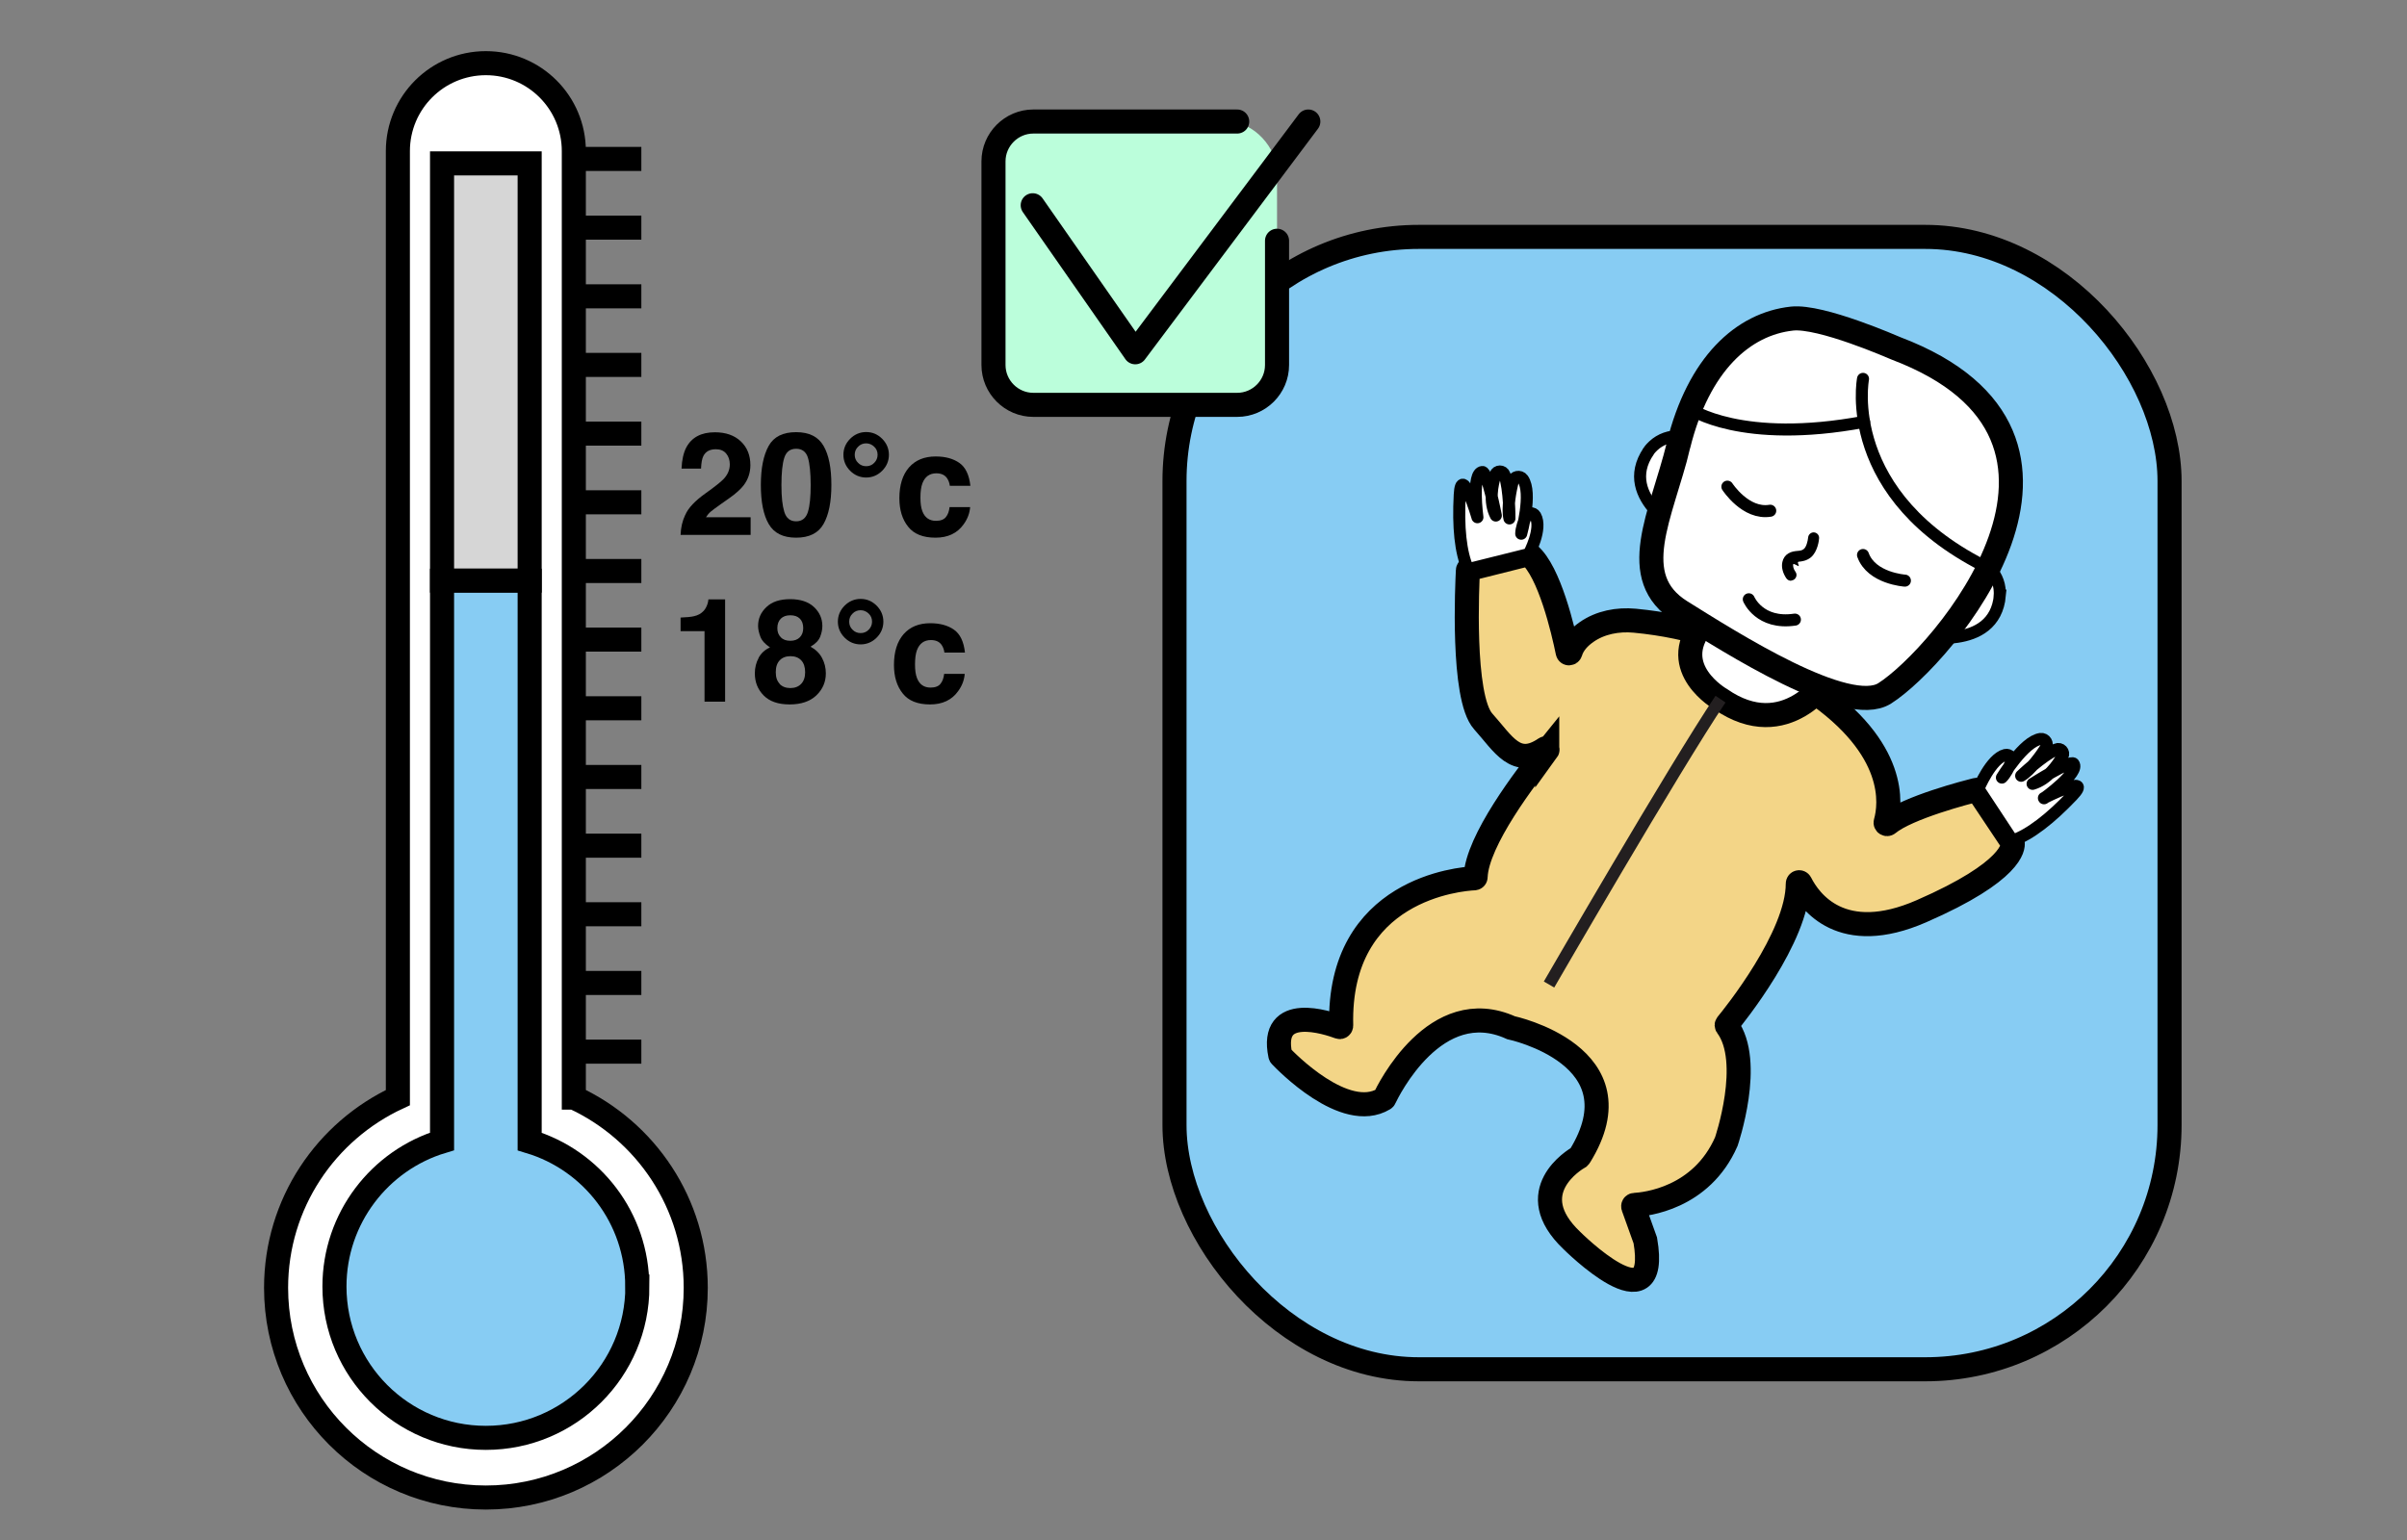 <?xml version="1.0" encoding="UTF-8"?><svg id="Calque_1" xmlns="http://www.w3.org/2000/svg" viewBox="0 0 200 128"><rect x="0" y="0" width="200" height="128" fill="#808080" stroke="none"/><defs><style>.cls-1,.cls-2,.cls-3,.cls-4,.cls-5,.cls-6,.cls-7,.cls-8,.cls-9,.cls-10{stroke:#000;}.cls-1,.cls-2,.cls-7,.cls-8{stroke-linecap:round;stroke-linejoin:round;}.cls-1,.cls-4,.cls-9{fill:#fff;}.cls-2,.cls-8,.cls-10,.cls-11{fill:none;}.cls-12{fill:#bbfedb;}.cls-3{fill:#f3d587;}.cls-3,.cls-4,.cls-5,.cls-6,.cls-7,.cls-8,.cls-10{stroke-width:2px;}.cls-3,.cls-4,.cls-5,.cls-6,.cls-9,.cls-10,.cls-11{stroke-miterlimit:10;}.cls-5,.cls-7{fill:#87ccf3;}.cls-6{fill:#d6d6d6;}.cls-11{stroke:#231f20;}</style></defs><rect class="cls-7" x="97.59" y="19.69" width="82.68" height="94.12" rx="20.3" ry="20.3"/><path class="cls-9" d="M136.98,37.5s.14-.21,.4-.45c1.12-1.06,3.4-1.33,4.13,1.16,.5,1.7-1.68,5.43-1.41,6.17,0,0-5.79-2.94-3.12-6.87Z"/><path class="cls-9" d="M166.16,49.5s.02-.25-.02-.6c-.19-1.53-1.78-3.18-3.92-1.73-1.47,1-2.16,5.25-2.83,5.65,0,0,6.34,1.41,6.78-3.32Z"/><path class="cls-3" d="M128.56,62.36c-1.76,2.17-5.85,7.53-5.95,10.53,0,.06-.04,.1-.1,.11-1.12,.05-11.35,.86-11.07,12.24,0,.08-.07,.15-.15,.12-.94-.35-5.82-2-4.91,2.34,0,.02,.01,.04,.03,.06,.38,.4,5.33,5.54,8.58,3.58,.02-.01,.04-.03,.05-.06,.28-.59,4.22-8.7,10.51-5.86,0,0,10.92,2.31,5.7,10.71-.01,.02-.03,.03-.04,.04-.38,.22-4.84,2.9-.61,6.93,0,0,7.37,7.37,6.11,0l-1-2.79c-.03-.08,.02-.16,.1-.16,.91-.05,5.55-.52,7.63-5.26h0s2.28-6.65,.05-9.62c-.03-.04-.03-.08,0-.12,.56-.68,5.89-7.28,5.89-11.7,0-.13,.16-.17,.22-.05,.77,1.53,3.42,5.23,10.05,2.34,7.66-3.34,7.62-5.4,7.59-5.66,0-.02,0-.03-.02-.05l-2.89-4.33s-.07-.07-.12-.05c-.68,.17-5.7,1.46-7.34,2.82-.09,.07-.22-.01-.19-.12,.43-1.52,.97-6.11-6.08-10.93,0,0-4.95-4.9-14.77-5.83-1.41-.13-2.86,.14-4.01,.95-.6,.42-1.12,.97-1.33,1.67-.04,.12-.2,.13-.23,0-.37-1.81-1.51-6.7-3.19-8.12-.03-.03-.07-.03-.11-.02l-4.9,1.23c-.05,.01-.09,.05-.09,.11-.05,.99-.53,10.55,1.27,12.55,1.69,1.88,2.71,3.92,5.15,2.25,.12-.08,.25,.06,.17,.17Z"/><path class="cls-1" d="M122.76,42.98s-1.33-4.52-1.47-1.85c-.14,2.67,.06,4.77,.69,6.18l5.05-1.26s1.15-2.1,.54-3.18c-.18-.31-.64-.27-.78,.06-.18,.43-.39,1.02-.39,1.43,0,0,.95-3.4,.13-4.54-.23-.32-.74-.21-.83,.17-.19,.78-.48,2.21-.28,3.1,0,0,.02-2.37-.41-3.63-.13-.37-.64-.36-.76,0-.26,.83-.55,2.24,.04,3.39,0,0-.7-3.66-1.12-3.62-.91,.09-.41,3.76-.41,3.76Z"/><path class="cls-1" d="M169.83,66.33s4.2-2.14,2.36-.2c-1.84,1.93-3.51,3.23-4.96,3.74l-2.84-4.31s1.03-2.51,2.23-2.81c.35-.09,.64,.28,.49,.61-.19,.42-.48,.99-.77,1.27,0,0,1.82-3.02,3.21-3.21,.39-.05,.66,.39,.45,.73-.43,.67-1.28,1.86-2.06,2.33,0,0,1.71-1.65,2.92-2.19,.35-.16,.71,.22,.52,.56-.42,.76-1.25,1.93-2.49,2.3,0,0,3.14-2.01,3.4-1.68,.56,.72-2.45,2.88-2.45,2.88Z"/><path class="cls-4" d="M151.94,56.36s-3.51,5.54-8.98,1.75c0,0-4.42-2.53-1.54-6.18l10.53,4.42Z"/><path class="cls-11" d="M128.71,81.83s10.43-18.04,14.25-23.72"/><path class="cls-4" d="M139.47,37.02c-1.43,5.83-4.38,10.95,.21,13.81,4.14,2.58,13.82,8.77,16.92,6.8,4.75-3.01,20.47-21.26,.95-28.67-.23-.09-6.24-2.74-8.65-2.48-4.06,.44-7.77,3.76-9.44,10.55Z"/><path d="M148.84,48.27c-.16,.01-.31-.06-.41-.2-.3-.44-.43-.94-.33-1.36,.06-.3,.24-.56,.49-.71,.26-.16,.54-.19,.76-.21,.24-.02,.39-.04,.53-.16,.21-.16,.33-.66,.36-.96,.02-.25,.25-.44,.49-.42,.25,.02,.44,.24,.42,.49,0,.11-.11,1.13-.7,1.6-.36,.28-.73,.32-1,.35-.16,.02,.05,.27,0,.37,0,.02-.43-.25-.45-.17-.03,.13,0,.38,.19,.64,.15,.21,.09,.49-.12,.64-.07,.05-.15,.08-.23,.08Z"/><path class="cls-2" d="M143.53,40.45s1.51,2.34,3.56,2"/><path class="cls-2" d="M158.28,48.26s-2.78-.18-3.48-2.13"/><path class="cls-2" d="M145.31,49.81s.89,2.13,3.83,1.69"/><path class="cls-2" d="M140.44,33.99s4.23,2.98,14.45,1.07"/><path class="cls-2" d="M154.8,31.49s-1.89,9.79,10.58,15.81"/><path class="cls-4" d="M47.68,91.23V12.56c0-4.04-3.27-7.31-7.31-7.31s-7.31,3.27-7.31,7.31V91.23c-5.97,2.77-10.12,8.8-10.12,15.81,0,9.63,7.81,17.43,17.43,17.43s17.44-7.81,17.44-17.43c0-7.01-4.15-13.05-10.12-15.81Z"/><line class="cls-10" x1="47.17" y1="13.21" x2="53.29" y2="13.21"/><line class="cls-10" x1="47.17" y1="18.92" x2="53.29" y2="18.92"/><line class="cls-10" x1="47.17" y1="24.63" x2="53.29" y2="24.63"/><line class="cls-10" x1="47.17" y1="30.33" x2="53.29" y2="30.33"/><line class="cls-10" x1="47.17" y1="36.04" x2="53.29" y2="36.04"/><line class="cls-10" x1="47.17" y1="47.46" x2="53.29" y2="47.46"/><line class="cls-10" x1="47.17" y1="41.75" x2="53.29" y2="41.75"/><line class="cls-10" x1="47.17" y1="53.16" x2="53.29" y2="53.16"/><line class="cls-10" x1="47.17" y1="58.87" x2="53.29" y2="58.87"/><line class="cls-10" x1="47.17" y1="64.58" x2="53.29" y2="64.58"/><line class="cls-10" x1="47.17" y1="70.29" x2="53.29" y2="70.29"/><line class="cls-10" x1="47.17" y1="75.99" x2="53.29" y2="75.99"/><line class="cls-10" x1="47.17" y1="81.7" x2="53.29" y2="81.7"/><line class="cls-10" x1="47.17" y1="87.41" x2="53.29" y2="87.41"/><rect class="cls-6" x="36.73" y="13.58" width="7.28" height="34.68"/><path class="cls-5" d="M52.96,106.93c0,6.95-5.64,12.58-12.59,12.58s-12.58-5.63-12.58-12.58c0-5.68,3.77-10.5,8.94-12.06V48.27h7.28v46.61c5.18,1.56,8.94,6.37,8.94,12.05Z"/><g><path d="M56.55,52.47v-1.14c.53-.02,.89-.06,1.1-.11,.33-.07,.61-.22,.82-.45,.14-.15,.25-.36,.33-.61,.04-.15,.06-.27,.06-.34h1.39v8.5h-1.71v-5.86h-2Z"/><path d="M63.03,54.68c.21-.39,.53-.68,.95-.87-.41-.27-.68-.57-.8-.89-.12-.32-.19-.62-.19-.89,0-.62,.23-1.14,.7-1.58,.46-.44,1.12-.65,1.97-.65s1.51,.22,1.97,.65,.7,.96,.7,1.58c0,.28-.06,.58-.18,.89s-.39,.59-.8,.83c.42,.23,.74,.54,.95,.93s.32,.82,.32,1.29c0,.71-.26,1.32-.79,1.83-.53,.5-1.27,.75-2.22,.75s-1.67-.25-2.16-.75c-.49-.5-.73-1.11-.73-1.83,0-.48,.11-.91,.32-1.29Zm1.74,2.16c.22,.23,.52,.35,.9,.35s.68-.12,.9-.35,.33-.55,.33-.97-.11-.76-.33-.99-.52-.34-.89-.34-.67,.11-.89,.34-.33,.55-.33,.99,.11,.74,.33,.97Zm.11-3.87c.19,.2,.45,.29,.79,.29s.6-.1,.79-.29c.19-.2,.28-.45,.28-.76,0-.34-.09-.6-.28-.79-.19-.19-.45-.28-.79-.28s-.6,.09-.79,.28c-.19,.19-.29,.45-.29,.79,0,.31,.09,.56,.29,.76Z"/><path d="M71.51,49.78c.52,0,.96,.19,1.33,.56s.56,.82,.56,1.33-.19,.96-.56,1.33-.82,.56-1.33,.56-.96-.19-1.33-.56-.56-.82-.56-1.33,.19-.96,.56-1.33,.82-.56,1.33-.56Zm-.95,1.89c0,.26,.09,.49,.28,.67,.18,.19,.41,.28,.67,.28s.49-.09,.67-.28c.18-.18,.28-.41,.28-.67s-.09-.49-.28-.67-.41-.28-.67-.28-.49,.09-.67,.28c-.19,.18-.28,.41-.28,.67Z"/><path d="M78.47,54.23c-.03-.24-.11-.45-.24-.64-.19-.26-.48-.39-.88-.39-.56,0-.95,.28-1.16,.84-.11,.3-.16,.69-.16,1.18s.05,.84,.16,1.13c.2,.53,.58,.8,1.13,.8,.39,0,.67-.11,.83-.32,.17-.21,.26-.48,.3-.82h1.71c-.04,.51-.22,.99-.55,1.44-.52,.73-1.3,1.1-2.33,1.1s-1.79-.3-2.27-.91c-.49-.61-.73-1.4-.73-2.37,0-1.1,.27-1.95,.8-2.56,.54-.61,1.27-.91,2.22-.91,.8,0,1.46,.18,1.97,.54,.51,.36,.81,.99,.91,1.9h-1.71Z"/></g><g><path d="M56.94,42.8c.24-.57,.8-1.17,1.69-1.8,.77-.55,1.27-.95,1.49-1.18,.35-.37,.52-.78,.52-1.22,0-.36-.1-.66-.3-.9s-.48-.36-.86-.36c-.51,0-.85,.19-1.04,.57-.11,.22-.17,.57-.19,1.04h-1.62c.03-.72,.16-1.31,.39-1.75,.45-.85,1.24-1.27,2.38-1.27,.9,0,1.62,.25,2.15,.75,.53,.5,.8,1.16,.8,1.98,0,.63-.19,1.19-.56,1.68-.25,.32-.65,.69-1.21,1.08l-.67,.47c-.42,.3-.71,.51-.86,.64s-.28,.29-.39,.46h3.71v1.47h-5.82c.02-.61,.15-1.17,.39-1.67Z"/><path d="M68.43,37.06c.44,.76,.65,1.84,.65,3.25s-.22,2.48-.65,3.24-1.19,1.14-2.28,1.14-1.84-.38-2.28-1.14-.65-1.84-.65-3.24,.22-2.48,.65-3.25,1.19-1.14,2.28-1.14,1.84,.38,2.28,1.14Zm-3.26,5.49c.16,.52,.49,.78,.98,.78s.82-.26,.98-.78,.23-1.26,.23-2.24-.08-1.78-.23-2.27-.48-.74-.98-.74-.82,.25-.98,.74-.24,1.25-.24,2.27,.08,1.72,.24,2.24Z"/><path d="M71.97,35.91c.52,0,.96,.19,1.33,.56s.56,.82,.56,1.33-.19,.96-.56,1.33-.82,.56-1.33,.56-.96-.19-1.33-.56-.56-.82-.56-1.33,.19-.96,.56-1.33,.82-.56,1.33-.56Zm-.95,1.89c0,.26,.09,.49,.28,.67,.18,.19,.41,.28,.67,.28s.49-.09,.67-.28c.18-.18,.28-.41,.28-.67s-.09-.49-.28-.67-.41-.28-.67-.28-.49,.09-.67,.28c-.19,.18-.28,.41-.28,.67Z"/><path d="M78.92,40.37c-.03-.24-.11-.45-.24-.64-.19-.26-.48-.39-.88-.39-.56,0-.95,.28-1.16,.84-.11,.3-.16,.69-.16,1.18s.05,.84,.16,1.13c.2,.53,.58,.8,1.13,.8,.39,0,.67-.11,.83-.32,.17-.21,.26-.48,.3-.82h1.71c-.04,.51-.22,.99-.55,1.44-.52,.73-1.3,1.1-2.33,1.1s-1.79-.3-2.27-.91c-.49-.61-.73-1.4-.73-2.37,0-1.1,.27-1.95,.8-2.56,.54-.61,1.27-.91,2.22-.91,.8,0,1.46,.18,1.97,.54,.51,.36,.81,.99,.91,1.9h-1.71Z"/></g><g><rect class="cls-12" x="82.56" y="10.1" width="23.55" height="23.55" rx="4.14" ry="4.14"/><path class="cls-8" d="M106.11,20.01v10.33c0,1.82-1.49,3.31-3.31,3.31h-16.94c-1.82,0-3.31-1.49-3.31-3.31V13.41c0-1.82,1.49-3.31,3.31-3.31h16.94"/><polyline class="cls-8" points="85.81 17.06 94.33 29.28 108.71 10.1"/></g></svg>